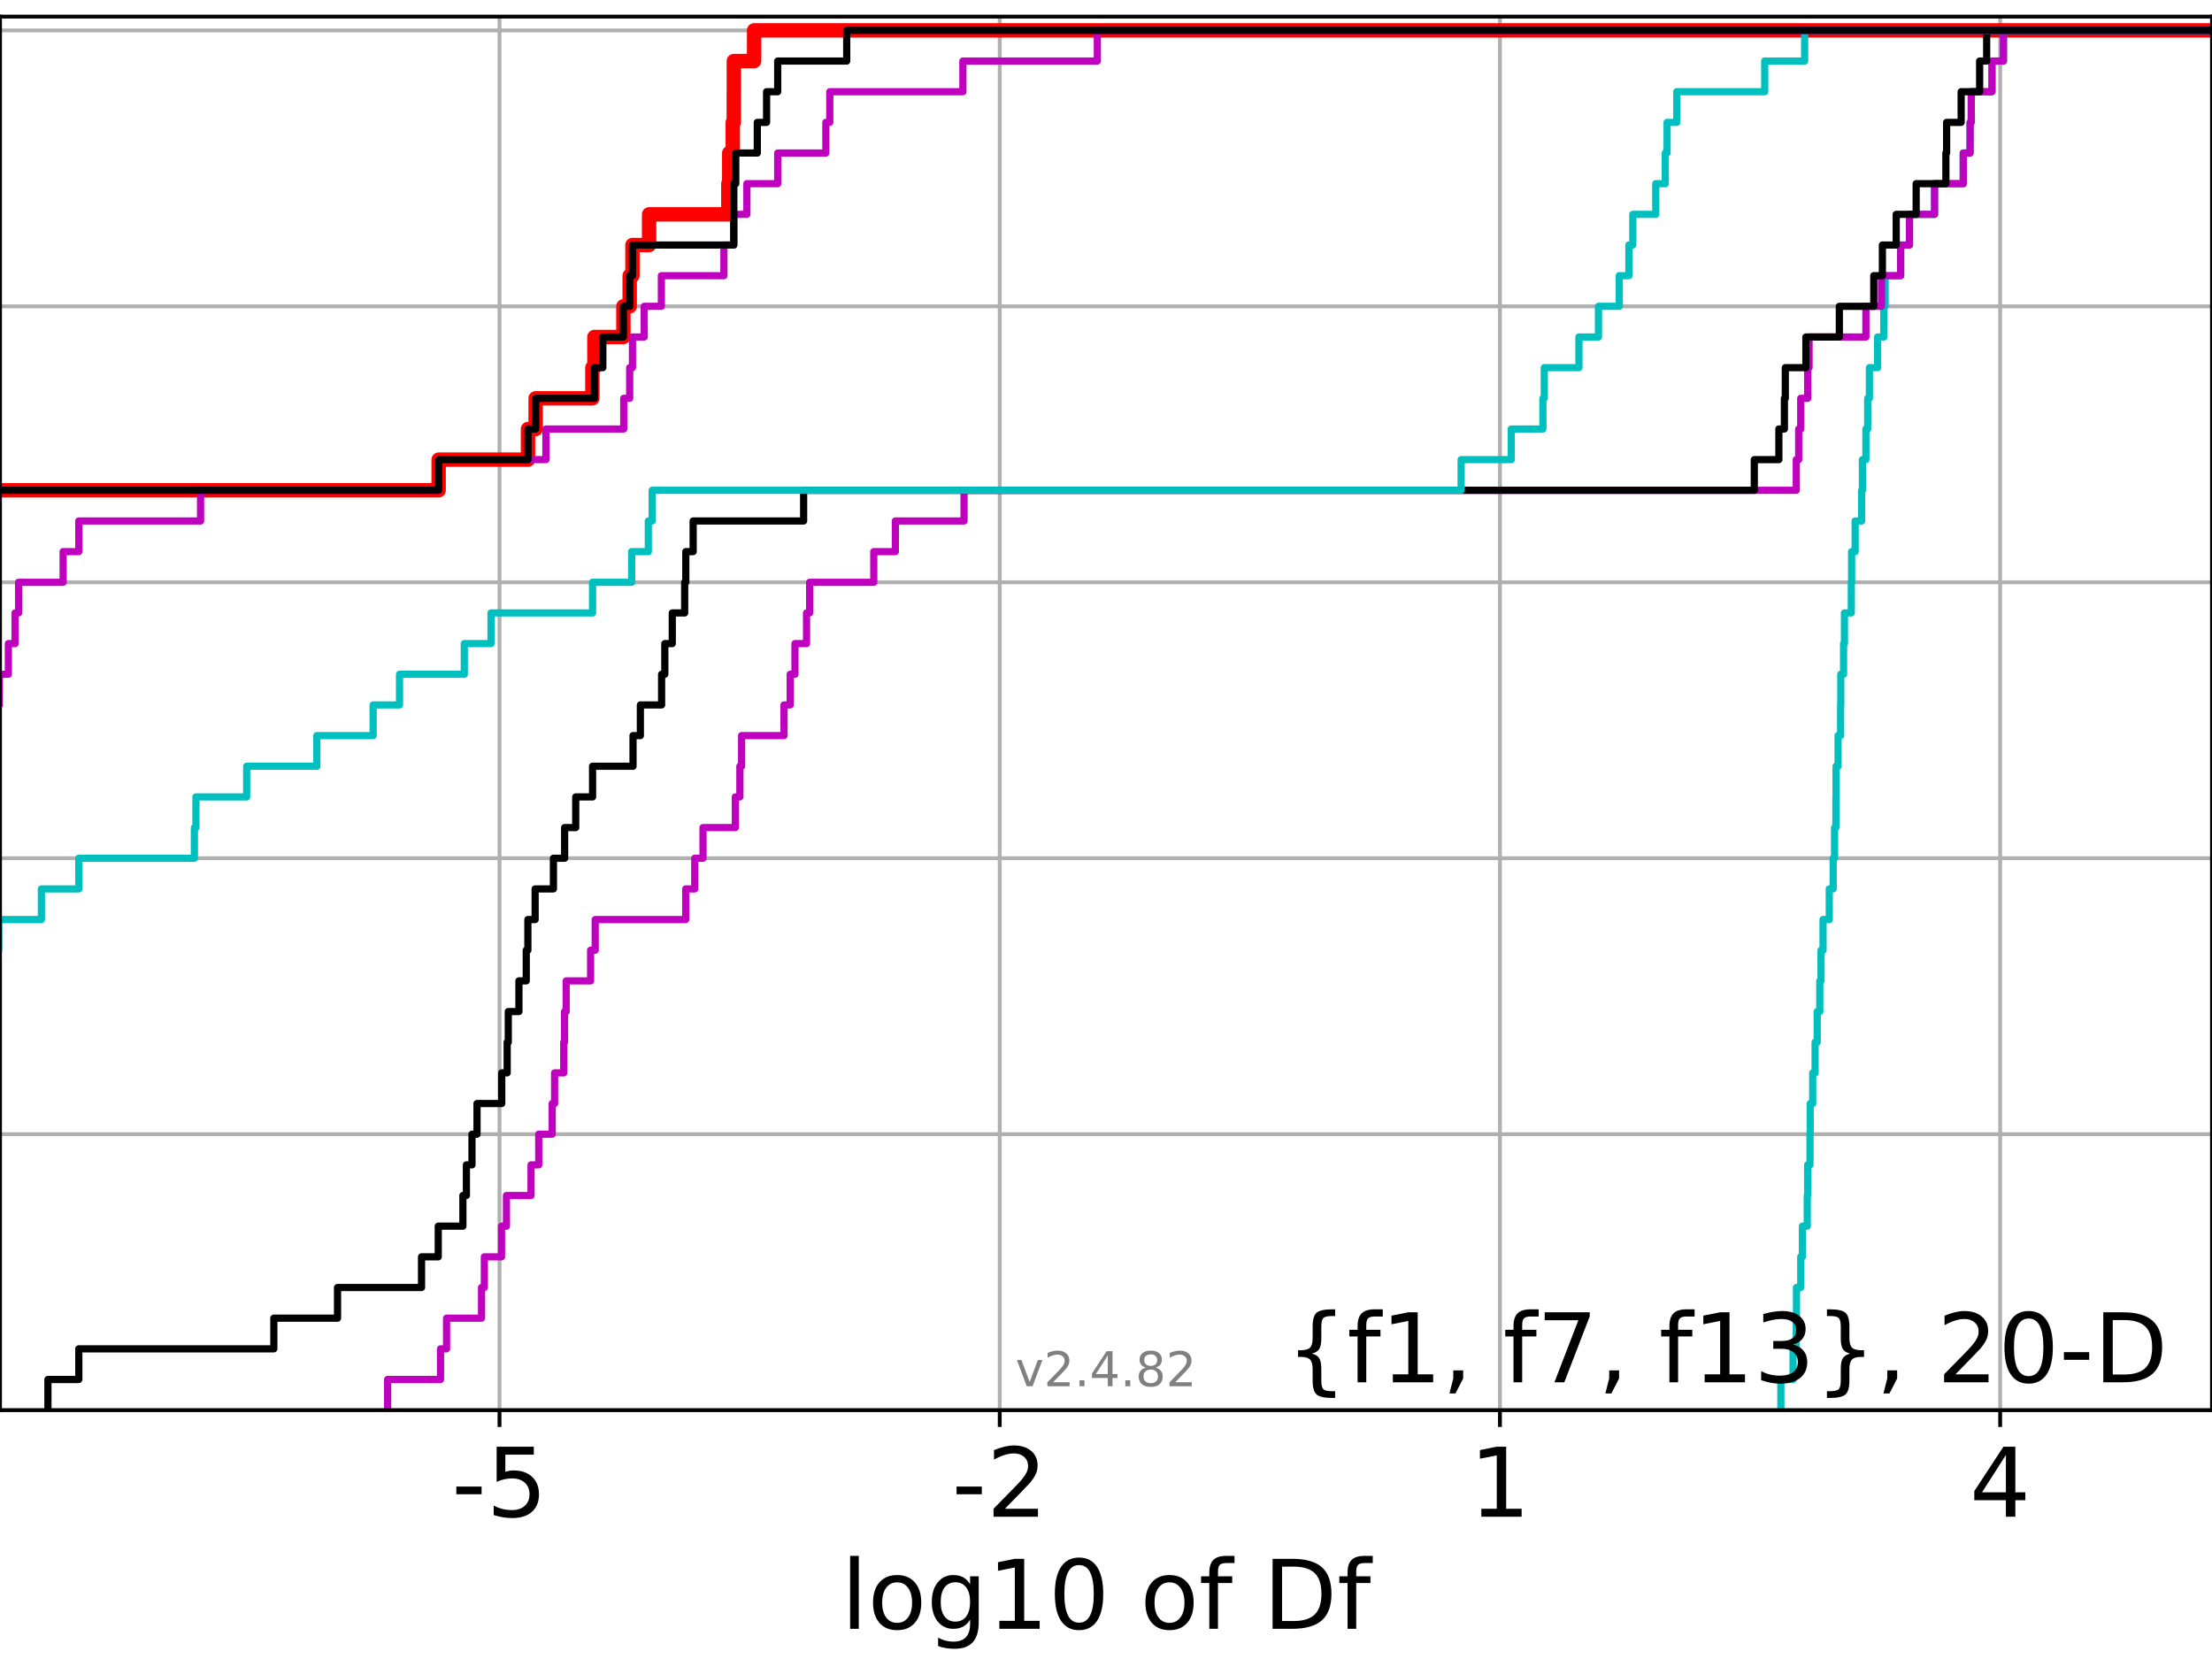 <?xml version="1.0" encoding="utf-8" standalone="no"?>
<!DOCTYPE svg PUBLIC "-//W3C//DTD SVG 1.1//EN"
  "http://www.w3.org/Graphics/SVG/1.1/DTD/svg11.dtd">
<!-- Created with matplotlib (https://matplotlib.org/) -->
<svg height="345.6pt" version="1.1" viewBox="0 0 460.8 345.6" width="460.8pt" xmlns="http://www.w3.org/2000/svg" xmlns:xlink="http://www.w3.org/1999/xlink">
 <defs>
  <style type="text/css">*{stroke-linecap:butt;stroke-linejoin:round;}</style>
 </defs>
 <g id="figure_1">
  <g id="patch_1">
   <path d="M 0 345.6 
L 460.8 345.6 
L 460.8 0 
L 0 0 
z
" style="fill:#ffffff;"/>
  </g>
  <g id="axes_1">
   <g id="patch_2">
    <path d="M 0 293.76 
L 460.8 293.76 
L 460.8 3.456 
L 0 3.456 
z
" style="fill:#ffffff;"/>
   </g>
   <g id="matplotlib.axis_1">
    <g id="xtick_1">
     <g id="line2d_1">
      <path clip-path="url(#pe4663a3180)" d="M 104.055 293.76 
L 104.055 3.456 
" style="fill:none;stroke:#b0b0b0;stroke-linecap:square;stroke-width:0.8;"/>
     </g>
     <g id="line2d_2">
      <defs>
       <path d="M 0 0 
L 0 3.5 
" id="maa90ee53d2" style="stroke:#000000;stroke-width:0.8;"/>
      </defs>
      <g>
       <use style="stroke:#000000;stroke-width:0.8;" x="104.055" xlink:href="#maa90ee53d2" y="293.76"/>
      </g>
     </g>
     <g id="text_1">
      <!-- -5 -->
      <g transform="translate(94.085 315.957)scale(0.2 -0.2)">
       <defs>
        <path d="M 4.891 31.391 
L 31.203 31.391 
L 31.203 23.391 
L 4.891 23.391 
z
" id="DejaVuSans-45"/>
        <path d="M 10.797 72.906 
L 49.516 72.906 
L 49.516 64.594 
L 19.828 64.594 
L 19.828 46.734 
Q 21.969 47.469 24.109 47.828 
Q 26.266 48.188 28.422 48.188 
Q 40.625 48.188 47.75 41.5 
Q 54.891 34.812 54.891 23.391 
Q 54.891 11.625 47.562 5.094 
Q 40.234 -1.422 26.906 -1.422 
Q 22.312 -1.422 17.547 -0.641 
Q 12.797 0.141 7.719 1.703 
L 7.719 11.625 
Q 12.109 9.234 16.797 8.062 
Q 21.484 6.891 26.703 6.891 
Q 35.156 6.891 40.078 11.328 
Q 45.016 15.766 45.016 23.391 
Q 45.016 31 40.078 35.438 
Q 35.156 39.891 26.703 39.891 
Q 22.75 39.891 18.812 39.016 
Q 14.891 38.141 10.797 36.281 
z
" id="DejaVuSans-53"/>
       </defs>
       <use xlink:href="#DejaVuSans-45"/>
       <use x="36.084" xlink:href="#DejaVuSans-53"/>
      </g>
     </g>
    </g>
    <g id="xtick_2">
     <g id="line2d_3">
      <path clip-path="url(#pe4663a3180)" d="M 208.261 293.76 
L 208.261 3.456 
" style="fill:none;stroke:#b0b0b0;stroke-linecap:square;stroke-width:0.8;"/>
     </g>
     <g id="line2d_4">
      <g>
       <use style="stroke:#000000;stroke-width:0.8;" x="208.261" xlink:href="#maa90ee53d2" y="293.76"/>
      </g>
     </g>
     <g id="text_2">
      <!-- -2 -->
      <g transform="translate(198.29 315.957)scale(0.2 -0.2)">
       <defs>
        <path d="M 19.188 8.297 
L 53.609 8.297 
L 53.609 0 
L 7.328 0 
L 7.328 8.297 
Q 12.938 14.109 22.625 23.891 
Q 32.328 33.688 34.812 36.531 
Q 39.547 41.844 41.422 45.531 
Q 43.312 49.219 43.312 52.781 
Q 43.312 58.594 39.234 62.25 
Q 35.156 65.922 28.609 65.922 
Q 23.969 65.922 18.812 64.312 
Q 13.672 62.703 7.812 59.422 
L 7.812 69.391 
Q 13.766 71.781 18.938 73 
Q 24.125 74.219 28.422 74.219 
Q 39.75 74.219 46.484 68.547 
Q 53.219 62.891 53.219 53.422 
Q 53.219 48.922 51.531 44.891 
Q 49.859 40.875 45.406 35.406 
Q 44.188 33.984 37.641 27.219 
Q 31.109 20.453 19.188 8.297 
z
" id="DejaVuSans-50"/>
       </defs>
       <use xlink:href="#DejaVuSans-45"/>
       <use x="36.084" xlink:href="#DejaVuSans-50"/>
      </g>
     </g>
    </g>
    <g id="xtick_3">
     <g id="line2d_5">
      <path clip-path="url(#pe4663a3180)" d="M 312.466 293.76 
L 312.466 3.456 
" style="fill:none;stroke:#b0b0b0;stroke-linecap:square;stroke-width:0.8;"/>
     </g>
     <g id="line2d_6">
      <g>
       <use style="stroke:#000000;stroke-width:0.8;" x="312.466" xlink:href="#maa90ee53d2" y="293.76"/>
      </g>
     </g>
     <g id="text_3">
      <!-- 1 -->
      <g transform="translate(306.103 315.957)scale(0.2 -0.2)">
       <defs>
        <path d="M 12.406 8.297 
L 28.516 8.297 
L 28.516 63.922 
L 10.984 60.406 
L 10.984 69.391 
L 28.422 72.906 
L 38.281 72.906 
L 38.281 8.297 
L 54.391 8.297 
L 54.391 0 
L 12.406 0 
z
" id="DejaVuSans-49"/>
       </defs>
       <use xlink:href="#DejaVuSans-49"/>
      </g>
     </g>
    </g>
    <g id="xtick_4">
     <g id="line2d_7">
      <path clip-path="url(#pe4663a3180)" d="M 416.671 293.76 
L 416.671 3.456 
" style="fill:none;stroke:#b0b0b0;stroke-linecap:square;stroke-width:0.8;"/>
     </g>
     <g id="line2d_8">
      <g>
       <use style="stroke:#000000;stroke-width:0.8;" x="416.671" xlink:href="#maa90ee53d2" y="293.76"/>
      </g>
     </g>
     <g id="text_4">
      <!-- 4 -->
      <g transform="translate(410.309 315.957)scale(0.2 -0.2)">
       <defs>
        <path d="M 37.797 64.312 
L 12.891 25.391 
L 37.797 25.391 
z
M 35.203 72.906 
L 47.609 72.906 
L 47.609 25.391 
L 58.016 25.391 
L 58.016 17.188 
L 47.609 17.188 
L 47.609 0 
L 37.797 0 
L 37.797 17.188 
L 4.891 17.188 
L 4.891 26.703 
z
" id="DejaVuSans-52"/>
       </defs>
       <use xlink:href="#DejaVuSans-52"/>
      </g>
     </g>
    </g>
    <g id="text_5">
     <!-- log10 of Df -->
     <g transform="translate(175.214 339.313)scale(0.2 -0.2)">
      <defs>
       <path d="M 9.422 75.984 
L 18.406 75.984 
L 18.406 0 
L 9.422 0 
z
" id="DejaVuSans-108"/>
       <path d="M 30.609 48.391 
Q 23.391 48.391 19.188 42.75 
Q 14.984 37.109 14.984 27.297 
Q 14.984 17.484 19.156 11.844 
Q 23.344 6.203 30.609 6.203 
Q 37.797 6.203 41.984 11.859 
Q 46.188 17.531 46.188 27.297 
Q 46.188 37.016 41.984 42.703 
Q 37.797 48.391 30.609 48.391 
z
M 30.609 56 
Q 42.328 56 49.016 48.375 
Q 55.719 40.766 55.719 27.297 
Q 55.719 13.875 49.016 6.219 
Q 42.328 -1.422 30.609 -1.422 
Q 18.844 -1.422 12.172 6.219 
Q 5.516 13.875 5.516 27.297 
Q 5.516 40.766 12.172 48.375 
Q 18.844 56 30.609 56 
z
" id="DejaVuSans-111"/>
       <path d="M 45.406 27.984 
Q 45.406 37.75 41.375 43.109 
Q 37.359 48.484 30.078 48.484 
Q 22.859 48.484 18.828 43.109 
Q 14.797 37.75 14.797 27.984 
Q 14.797 18.266 18.828 12.891 
Q 22.859 7.516 30.078 7.516 
Q 37.359 7.516 41.375 12.891 
Q 45.406 18.266 45.406 27.984 
z
M 54.391 6.781 
Q 54.391 -7.172 48.188 -13.984 
Q 42 -20.797 29.203 -20.797 
Q 24.469 -20.797 20.266 -20.094 
Q 16.062 -19.391 12.109 -17.922 
L 12.109 -9.188 
Q 16.062 -11.328 19.922 -12.344 
Q 23.781 -13.375 27.781 -13.375 
Q 36.625 -13.375 41.016 -8.766 
Q 45.406 -4.156 45.406 5.172 
L 45.406 9.625 
Q 42.625 4.781 38.281 2.391 
Q 33.938 0 27.875 0 
Q 17.828 0 11.672 7.656 
Q 5.516 15.328 5.516 27.984 
Q 5.516 40.672 11.672 48.328 
Q 17.828 56 27.875 56 
Q 33.938 56 38.281 53.609 
Q 42.625 51.219 45.406 46.391 
L 45.406 54.688 
L 54.391 54.688 
z
" id="DejaVuSans-103"/>
       <path d="M 31.781 66.406 
Q 24.172 66.406 20.328 58.906 
Q 16.5 51.422 16.5 36.375 
Q 16.5 21.391 20.328 13.891 
Q 24.172 6.391 31.781 6.391 
Q 39.453 6.391 43.281 13.891 
Q 47.125 21.391 47.125 36.375 
Q 47.125 51.422 43.281 58.906 
Q 39.453 66.406 31.781 66.406 
z
M 31.781 74.219 
Q 44.047 74.219 50.516 64.516 
Q 56.984 54.828 56.984 36.375 
Q 56.984 17.969 50.516 8.266 
Q 44.047 -1.422 31.781 -1.422 
Q 19.531 -1.422 13.062 8.266 
Q 6.594 17.969 6.594 36.375 
Q 6.594 54.828 13.062 64.516 
Q 19.531 74.219 31.781 74.219 
z
" id="DejaVuSans-48"/>
       <path id="DejaVuSans-32"/>
       <path d="M 37.109 75.984 
L 37.109 68.5 
L 28.516 68.5 
Q 23.688 68.5 21.797 66.547 
Q 19.922 64.594 19.922 59.516 
L 19.922 54.688 
L 34.719 54.688 
L 34.719 47.703 
L 19.922 47.703 
L 19.922 0 
L 10.891 0 
L 10.891 47.703 
L 2.297 47.703 
L 2.297 54.688 
L 10.891 54.688 
L 10.891 58.5 
Q 10.891 67.625 15.141 71.797 
Q 19.391 75.984 28.609 75.984 
z
" id="DejaVuSans-102"/>
       <path d="M 19.672 64.797 
L 19.672 8.109 
L 31.594 8.109 
Q 46.688 8.109 53.688 14.938 
Q 60.688 21.781 60.688 36.531 
Q 60.688 51.172 53.688 57.984 
Q 46.688 64.797 31.594 64.797 
z
M 9.812 72.906 
L 30.078 72.906 
Q 51.266 72.906 61.172 64.094 
Q 71.094 55.281 71.094 36.531 
Q 71.094 17.672 61.125 8.828 
Q 51.172 0 30.078 0 
L 9.812 0 
z
" id="DejaVuSans-68"/>
      </defs>
      <use xlink:href="#DejaVuSans-108"/>
      <use x="27.783" xlink:href="#DejaVuSans-111"/>
      <use x="88.965" xlink:href="#DejaVuSans-103"/>
      <use x="152.441" xlink:href="#DejaVuSans-49"/>
      <use x="216.064" xlink:href="#DejaVuSans-48"/>
      <use x="279.688" xlink:href="#DejaVuSans-32"/>
      <use x="311.475" xlink:href="#DejaVuSans-111"/>
      <use x="372.656" xlink:href="#DejaVuSans-102"/>
      <use x="407.861" xlink:href="#DejaVuSans-32"/>
      <use x="439.648" xlink:href="#DejaVuSans-68"/>
      <use x="516.65" xlink:href="#DejaVuSans-102"/>
     </g>
    </g>
   </g>
   <g id="matplotlib.axis_2">
    <g id="ytick_1">
     <g id="line2d_9">
      <path clip-path="url(#pe4663a3180)" d="M 0 293.76 
L 460.8 293.76 
" style="fill:none;stroke:#b0b0b0;stroke-linecap:square;stroke-width:0.8;"/>
     </g>
     <g id="line2d_10">
      <defs>
       <path d="M 0 0 
L -3.5 0 
" id="m911910a288" style="stroke:#000000;stroke-width:0.8;"/>
      </defs>
      <g>
       <use style="stroke:#000000;stroke-width:0.8;" x="0" xlink:href="#m911910a288" y="293.76"/>
      </g>
     </g>
    </g>
    <g id="ytick_2">
     <g id="line2d_11">
      <path clip-path="url(#pe4663a3180)" d="M 0 236.274 
L 460.8 236.274 
" style="fill:none;stroke:#b0b0b0;stroke-linecap:square;stroke-width:0.8;"/>
     </g>
     <g id="line2d_12">
      <g>
       <use style="stroke:#000000;stroke-width:0.8;" x="0" xlink:href="#m911910a288" y="236.274"/>
      </g>
     </g>
    </g>
    <g id="ytick_3">
     <g id="line2d_13">
      <path clip-path="url(#pe4663a3180)" d="M 0 178.788 
L 460.8 178.788 
" style="fill:none;stroke:#b0b0b0;stroke-linecap:square;stroke-width:0.8;"/>
     </g>
     <g id="line2d_14">
      <g>
       <use style="stroke:#000000;stroke-width:0.8;" x="0" xlink:href="#m911910a288" y="178.788"/>
      </g>
     </g>
    </g>
    <g id="ytick_4">
     <g id="line2d_15">
      <path clip-path="url(#pe4663a3180)" d="M 0 121.302 
L 460.8 121.302 
" style="fill:none;stroke:#b0b0b0;stroke-linecap:square;stroke-width:0.8;"/>
     </g>
     <g id="line2d_16">
      <g>
       <use style="stroke:#000000;stroke-width:0.8;" x="0" xlink:href="#m911910a288" y="121.302"/>
      </g>
     </g>
    </g>
    <g id="ytick_5">
     <g id="line2d_17">
      <path clip-path="url(#pe4663a3180)" d="M 0 63.816 
L 460.8 63.816 
" style="fill:none;stroke:#b0b0b0;stroke-linecap:square;stroke-width:0.8;"/>
     </g>
     <g id="line2d_18">
      <g>
       <use style="stroke:#000000;stroke-width:0.8;" x="0" xlink:href="#m911910a288" y="63.816"/>
      </g>
     </g>
    </g>
    <g id="ytick_6">
     <g id="line2d_19">
      <path clip-path="url(#pe4663a3180)" d="M 0 6.33 
L 460.8 6.33 
" style="fill:none;stroke:#b0b0b0;stroke-linecap:square;stroke-width:0.8;"/>
     </g>
     <g id="line2d_20">
      <g>
       <use style="stroke:#000000;stroke-width:0.8;" x="0" xlink:href="#m911910a288" y="6.33"/>
      </g>
     </g>
    </g>
   </g>
   <g id="line2d_21">
    <path clip-path="url(#pe4663a3180)" d="M -1 102.14 
L 91.376 102.14 
L 91.376 95.753 
L 109.991 95.753 
L 109.991 89.366 
L 111.581 89.366 
L 111.581 82.978 
L 123.399 82.978 
L 123.399 76.591 
L 123.825 76.591 
L 123.825 70.204 
L 129.862 70.204 
L 129.862 63.816 
L 131.175 63.816 
L 131.175 57.429 
L 131.754 57.429 
L 131.754 51.042 
L 135.222 51.042 
L 135.222 44.654 
L 151.726 44.654 
L 151.726 38.267 
L 151.912 38.267 
L 151.912 31.88 
L 152.649 31.88 
L 152.649 25.492 
L 152.857 25.492 
L 152.857 19.105 
L 152.873 19.105 
L 152.873 12.718 
L 157.095 12.718 
L 157.095 6.33 
L 157.095 6.33 
L 157.095 6.33 
L 460.8 6.33 
" style="fill:none;stroke:#ff0000;stroke-linecap:square;stroke-width:3;"/>
   </g>
   <g id="line2d_22">
    <path clip-path="url(#pe4663a3180)" d="M 370.984 293.76 
L 370.984 287.373 
L 373.527 287.373 
L 373.527 280.985 
L 374.196 280.985 
L 374.196 274.598 
L 374.239 274.598 
L 374.239 268.211 
L 375.125 268.211 
L 375.125 261.823 
L 375.471 261.823 
L 375.471 255.436 
L 376.48 255.436 
L 376.48 249.049 
L 376.57 249.049 
L 376.57 242.661 
L 377.056 242.661 
L 377.056 236.274 
L 377.093 236.274 
L 377.093 229.887 
L 377.622 229.887 
L 377.622 223.499 
L 378.116 223.499 
L 378.116 217.112 
L 378.561 217.112 
L 378.561 210.725 
L 379.097 210.725 
L 379.097 204.337 
L 379.355 204.337 
L 379.355 197.95 
L 379.77 197.95 
L 379.77 191.563 
L 381.069 191.563 
L 381.069 185.175 
L 381.884 185.175 
L 381.884 178.788 
L 382.174 178.788 
L 382.174 172.401 
L 382.451 172.401 
L 382.451 166.013 
L 382.484 166.013 
L 382.484 159.626 
L 382.899 159.626 
L 382.899 153.239 
L 383.435 153.239 
L 383.435 146.851 
L 383.47 146.851 
L 383.47 140.464 
L 384.049 140.464 
L 384.049 134.077 
L 384.231 134.077 
L 384.231 127.69 
L 385.658 127.69 
L 385.658 121.302 
L 385.724 121.302 
L 385.724 114.915 
L 386.459 114.915 
L 386.459 108.528 
L 387.808 108.528 
L 387.808 102.14 
L 387.973 102.14 
L 387.973 95.753 
L 388.7 95.753 
L 388.7 89.366 
L 389.072 89.366 
L 389.072 82.978 
L 389.427 82.978 
L 389.427 76.591 
L 391.142 76.591 
L 391.142 70.204 
L 392.425 70.204 
L 392.425 63.816 
L 392.698 63.816 
L 392.698 57.429 
L 395.941 57.429 
L 395.941 51.042 
L 397.783 51.042 
L 397.783 44.654 
L 403.004 44.654 
L 403.004 38.267 
L 408.983 38.267 
L 408.983 31.88 
L 410.405 31.88 
L 410.405 25.492 
L 410.651 25.492 
L 410.651 19.105 
L 414.967 19.105 
L 414.967 12.718 
L 417.356 12.718 
L 417.356 6.33 
L 417.356 6.33 
L 417.356 6.33 
L 460.8 6.33 
" style="fill:none;stroke:#00bfbf;stroke-linecap:square;stroke-width:1.5;"/>
   </g>
   <g id="line2d_23">
    <path clip-path="url(#pe4663a3180)" d="M 80.748 293.76 
L 80.748 287.373 
L 91.768 287.373 
L 91.768 280.985 
L 93.027 280.985 
L 93.027 274.598 
L 100.316 274.598 
L 100.316 268.211 
L 100.9 268.211 
L 100.9 261.823 
L 104.471 261.823 
L 104.471 255.436 
L 105.501 255.436 
L 105.501 249.049 
L 110.624 249.049 
L 110.624 242.661 
L 112.228 242.661 
L 112.228 236.274 
L 115.035 236.274 
L 115.035 229.887 
L 115.533 229.887 
L 115.533 223.499 
L 117.43 223.499 
L 117.43 217.112 
L 117.606 217.112 
L 117.606 210.725 
L 117.944 210.725 
L 117.944 204.337 
L 123.031 204.337 
L 123.031 197.95 
L 123.992 197.95 
L 123.992 191.563 
L 142.846 191.563 
L 142.846 185.175 
L 144.729 185.175 
L 144.729 178.788 
L 146.45 178.788 
L 146.45 172.401 
L 153.181 172.401 
L 153.181 166.013 
L 154.13 166.013 
L 154.13 159.626 
L 154.488 159.626 
L 154.488 153.239 
L 163.322 153.239 
L 163.322 146.851 
L 164.612 146.851 
L 164.612 140.464 
L 165.607 140.464 
L 165.607 134.077 
L 168.018 134.077 
L 168.018 127.69 
L 168.66 127.69 
L 168.66 121.302 
L 182.026 121.302 
L 182.026 114.915 
L 186.521 114.915 
L 186.521 108.528 
L 200.83 108.528 
L 200.83 102.14 
L 374.196 102.14 
L 374.196 95.753 
L 374.701 95.753 
L 374.701 89.366 
L 375.125 89.366 
L 375.125 82.978 
L 376.57 82.978 
L 376.57 76.591 
L 376.859 76.591 
L 376.859 70.204 
L 388.7 70.204 
L 388.7 63.816 
L 391.944 63.816 
L 391.944 57.429 
L 395.941 57.429 
L 395.941 51.042 
L 397.783 51.042 
L 397.783 44.654 
L 403.004 44.654 
L 403.004 38.267 
L 408.983 38.267 
L 408.983 31.88 
L 410.405 31.88 
L 410.405 25.492 
L 410.651 25.492 
L 410.651 19.105 
L 414.967 19.105 
L 414.967 12.718 
L 417.356 12.718 
L 417.356 6.33 
L 417.356 6.33 
L 417.356 6.33 
L 460.8 6.33 
" style="fill:none;stroke:#bf00bf;stroke-linecap:square;stroke-width:1.5;"/>
   </g>
   <g id="line2d_24">
    <path clip-path="url(#pe4663a3180)" d="M 9.984 293.76 
L 9.984 287.373 
L 16.418 287.373 
L 16.418 280.985 
L 57.047 280.985 
L 57.047 274.598 
L 70.313 274.598 
L 70.313 268.211 
L 87.811 268.211 
L 87.811 261.823 
L 91.295 261.823 
L 91.295 255.436 
L 96.428 255.436 
L 96.428 249.049 
L 97.16 249.049 
L 97.16 242.661 
L 98.323 242.661 
L 98.323 236.274 
L 99.373 236.274 
L 99.373 229.887 
L 104.522 229.887 
L 104.522 223.499 
L 105.654 223.499 
L 105.654 217.112 
L 105.886 217.112 
L 105.886 210.725 
L 108.103 210.725 
L 108.103 204.337 
L 109.628 204.337 
L 109.628 197.95 
L 109.965 197.95 
L 109.965 191.563 
L 111.48 191.563 
L 111.48 185.175 
L 115.289 185.175 
L 115.289 178.788 
L 117.626 178.788 
L 117.626 172.401 
L 119.936 172.401 
L 119.936 166.013 
L 123.442 166.013 
L 123.442 159.626 
L 131.871 159.626 
L 131.871 153.239 
L 133.401 153.239 
L 133.401 146.851 
L 137.825 146.851 
L 137.825 140.464 
L 138.495 140.464 
L 138.495 134.077 
L 140.046 134.077 
L 140.046 127.69 
L 142.632 127.69 
L 142.632 121.302 
L 142.865 121.302 
L 142.865 114.915 
L 144.397 114.915 
L 144.397 108.528 
L 167.411 108.528 
L 167.411 102.14 
L 365.451 102.14 
L 365.451 95.753 
L 370.57 95.753 
L 370.57 89.366 
L 371.723 89.366 
L 371.723 82.978 
L 371.911 82.978 
L 371.911 76.591 
L 376.199 76.591 
L 376.199 70.204 
L 383.167 70.204 
L 383.167 63.816 
L 390.344 63.816 
L 390.344 57.429 
L 392.137 57.429 
L 392.137 51.042 
L 395.016 51.042 
L 395.016 44.654 
L 399.174 44.654 
L 399.174 38.267 
L 405.362 38.267 
L 405.362 31.88 
L 405.517 31.88 
L 405.517 25.492 
L 408.543 25.492 
L 408.543 19.105 
L 412.395 19.105 
L 412.395 12.718 
L 413.857 12.718 
L 413.857 6.33 
L 413.857 6.33 
L 413.857 6.33 
L 460.8 6.33 
" style="fill:none;stroke:#000000;stroke-linecap:square;stroke-width:1.5;"/>
   </g>
   <g id="line2d_25">
    <path clip-path="url(#pe4663a3180)" d="M -1 197.95 
L -0.276 197.95 
L -0.276 191.563 
L 8.625 191.563 
L 8.625 185.175 
L 16.413 185.175 
L 16.413 178.788 
L 40.494 178.788 
L 40.494 172.401 
L 40.815 172.401 
L 40.815 166.013 
L 51.387 166.013 
L 51.387 159.626 
L 66 159.626 
L 66 153.239 
L 77.732 153.239 
L 77.732 146.851 
L 83.232 146.851 
L 83.232 140.464 
L 96.721 140.464 
L 96.721 134.077 
L 102.289 134.077 
L 102.289 127.69 
L 123.442 127.69 
L 123.442 121.302 
L 131.585 121.302 
L 131.585 114.915 
L 135.056 114.915 
L 135.056 108.528 
L 135.857 108.528 
L 135.857 102.14 
L 304.383 102.14 
L 304.383 95.753 
L 314.819 95.753 
L 314.819 89.366 
L 321.409 89.366 
L 321.409 82.978 
L 321.702 82.978 
L 321.702 76.591 
L 328.924 76.591 
L 328.924 70.204 
L 332.99 70.204 
L 332.99 63.816 
L 337.32 63.816 
L 337.32 57.429 
L 339.33 57.429 
L 339.33 51.042 
L 340.143 51.042 
L 340.143 44.654 
L 344.928 44.654 
L 344.928 38.267 
L 346.907 38.267 
L 346.907 31.88 
L 347.281 31.88 
L 347.281 25.492 
L 349.303 25.492 
L 349.303 19.105 
L 367.624 19.105 
L 367.624 12.718 
L 375.939 12.718 
L 375.939 6.33 
L 375.939 6.33 
L 375.939 6.33 
L 460.8 6.33 
" style="fill:none;stroke:#00bfbf;stroke-linecap:square;stroke-width:1.5;"/>
   </g>
   <g id="line2d_26">
    <path clip-path="url(#pe4663a3180)" d="M -1 146.851 
L -0.143 146.851 
L -0.143 140.464 
L 1.741 140.464 
L 1.741 134.077 
L 3.136 134.077 
L 3.136 127.69 
L 3.871 127.69 
L 3.871 121.302 
L 13.152 121.302 
L 13.152 114.915 
L 16.413 114.915 
L 16.413 108.528 
L 41.782 108.528 
L 41.782 102.14 
L 91.376 102.14 
L 91.376 95.753 
L 113.721 95.753 
L 113.721 89.366 
L 129.935 89.366 
L 129.935 82.978 
L 131.175 82.978 
L 131.175 76.591 
L 131.754 76.591 
L 131.754 70.204 
L 134.199 70.204 
L 134.199 63.816 
L 137.774 63.816 
L 137.774 57.429 
L 150.802 57.429 
L 150.802 51.042 
L 152.873 51.042 
L 152.873 44.654 
L 155.587 44.654 
L 155.587 38.267 
L 162.013 38.267 
L 162.013 31.88 
L 172.041 31.88 
L 172.041 25.492 
L 172.86 25.492 
L 172.86 19.105 
L 200.59 19.105 
L 200.59 12.718 
L 228.594 12.718 
L 228.594 6.33 
L 228.594 6.33 
L 228.594 6.33 
L 460.8 6.33 
" style="fill:none;stroke:#bf00bf;stroke-linecap:square;stroke-width:1.5;"/>
   </g>
   <g id="line2d_27">
    <path clip-path="url(#pe4663a3180)" d="M -1 102.14 
L 91.376 102.14 
L 91.376 95.753 
L 109.991 95.753 
L 109.991 89.366 
L 111.581 89.366 
L 111.581 82.978 
L 123.825 82.978 
L 123.825 76.591 
L 125.581 76.591 
L 125.581 70.204 
L 129.862 70.204 
L 129.862 63.816 
L 131.175 63.816 
L 131.175 57.429 
L 131.754 57.429 
L 131.754 51.042 
L 152.857 51.042 
L 152.857 44.654 
L 152.873 44.654 
L 152.873 38.267 
L 153.272 38.267 
L 153.272 31.88 
L 157.761 31.88 
L 157.761 25.492 
L 159.693 25.492 
L 159.693 19.105 
L 162.013 19.105 
L 162.013 12.718 
L 176.385 12.718 
L 176.385 6.33 
L 176.385 6.33 
L 176.385 6.33 
L 460.8 6.33 
" style="fill:none;stroke:#000000;stroke-linecap:square;stroke-width:1.5;"/>
   </g>
   <g id="patch_3">
    <path d="M 0 293.76 
L 0 3.456 
" style="fill:none;stroke:#000000;stroke-linecap:square;stroke-linejoin:miter;stroke-width:0.8;"/>
   </g>
   <g id="patch_4">
    <path d="M 460.8 293.76 
L 460.8 3.456 
" style="fill:none;stroke:#000000;stroke-linecap:square;stroke-linejoin:miter;stroke-width:0.8;"/>
   </g>
   <g id="patch_5">
    <path d="M 0 293.76 
L 460.8 293.76 
" style="fill:none;stroke:#000000;stroke-linecap:square;stroke-linejoin:miter;stroke-width:0.8;"/>
   </g>
   <g id="patch_6">
    <path d="M 0 3.456 
L 460.8 3.456 
" style="fill:none;stroke:#000000;stroke-linecap:square;stroke-linejoin:miter;stroke-width:0.8;"/>
   </g>
   <g id="text_6">
    <!-- {f1, f7, f13}, 20-D -->
    <g transform="translate(267.909 287.954)scale(0.2 -0.2)">
     <defs>
      <path d="M 51.125 -9.281 
L 51.125 -16.312 
L 48.094 -16.312 
Q 35.938 -16.312 31.812 -12.688 
Q 27.688 -9.078 27.688 1.703 
L 27.688 13.375 
Q 27.688 20.75 25.047 23.578 
Q 22.406 26.422 15.484 26.422 
L 12.5 26.422 
L 12.5 33.406 
L 15.484 33.406 
Q 22.469 33.406 25.078 36.203 
Q 27.688 39.016 27.688 46.297 
L 27.688 58.016 
Q 27.688 68.797 31.812 72.391 
Q 35.938 75.984 48.094 75.984 
L 51.125 75.984 
L 51.125 69 
L 47.797 69 
Q 40.922 69 38.812 66.844 
Q 36.719 64.703 36.719 57.812 
L 36.719 45.703 
Q 36.719 38.031 34.5 34.562 
Q 32.281 31.109 26.906 29.891 
Q 32.328 28.562 34.516 25.094 
Q 36.719 21.625 36.719 14.016 
L 36.719 1.906 
Q 36.719 -4.984 38.812 -7.125 
Q 40.922 -9.281 47.797 -9.281 
z
" id="DejaVuSans-123"/>
      <path d="M 11.719 12.406 
L 22.016 12.406 
L 22.016 4 
L 14.016 -11.625 
L 7.719 -11.625 
L 11.719 4 
z
" id="DejaVuSans-44"/>
      <path d="M 8.203 72.906 
L 55.078 72.906 
L 55.078 68.703 
L 28.609 0 
L 18.312 0 
L 43.219 64.594 
L 8.203 64.594 
z
" id="DejaVuSans-55"/>
      <path d="M 40.578 39.312 
Q 47.656 37.797 51.625 33 
Q 55.609 28.219 55.609 21.188 
Q 55.609 10.406 48.188 4.484 
Q 40.766 -1.422 27.094 -1.422 
Q 22.516 -1.422 17.656 -0.516 
Q 12.797 0.391 7.625 2.203 
L 7.625 11.719 
Q 11.719 9.328 16.594 8.109 
Q 21.484 6.891 26.812 6.891 
Q 36.078 6.891 40.938 10.547 
Q 45.797 14.203 45.797 21.188 
Q 45.797 27.641 41.281 31.266 
Q 36.766 34.906 28.719 34.906 
L 20.219 34.906 
L 20.219 43.016 
L 29.109 43.016 
Q 36.375 43.016 40.234 45.922 
Q 44.094 48.828 44.094 54.297 
Q 44.094 59.906 40.109 62.906 
Q 36.141 65.922 28.719 65.922 
Q 24.656 65.922 20.016 65.031 
Q 15.375 64.156 9.812 62.312 
L 9.812 71.094 
Q 15.438 72.656 20.344 73.438 
Q 25.25 74.219 29.594 74.219 
Q 40.828 74.219 47.359 69.109 
Q 53.906 64.016 53.906 55.328 
Q 53.906 49.266 50.438 45.094 
Q 46.969 40.922 40.578 39.312 
z
" id="DejaVuSans-51"/>
      <path d="M 12.5 -9.281 
L 15.922 -9.281 
Q 22.75 -9.281 24.828 -7.172 
Q 26.906 -5.078 26.906 1.906 
L 26.906 14.016 
Q 26.906 21.625 29.094 25.094 
Q 31.297 28.562 36.719 29.891 
Q 31.297 31.109 29.094 34.562 
Q 26.906 38.031 26.906 45.703 
L 26.906 57.812 
Q 26.906 64.75 24.828 66.875 
Q 22.75 69 15.922 69 
L 12.5 69 
L 12.5 75.984 
L 15.578 75.984 
Q 27.734 75.984 31.812 72.391 
Q 35.891 68.797 35.891 58.016 
L 35.891 46.297 
Q 35.891 39.016 38.516 36.203 
Q 41.156 33.406 48.094 33.406 
L 51.125 33.406 
L 51.125 26.422 
L 48.094 26.422 
Q 41.156 26.422 38.516 23.578 
Q 35.891 20.75 35.891 13.375 
L 35.891 1.703 
Q 35.891 -9.078 31.812 -12.688 
Q 27.734 -16.312 15.578 -16.312 
L 12.5 -16.312 
z
" id="DejaVuSans-125"/>
     </defs>
     <use xlink:href="#DejaVuSans-123"/>
     <use x="63.623" xlink:href="#DejaVuSans-102"/>
     <use x="98.828" xlink:href="#DejaVuSans-49"/>
     <use x="162.451" xlink:href="#DejaVuSans-44"/>
     <use x="194.238" xlink:href="#DejaVuSans-32"/>
     <use x="226.025" xlink:href="#DejaVuSans-102"/>
     <use x="261.23" xlink:href="#DejaVuSans-55"/>
     <use x="324.854" xlink:href="#DejaVuSans-44"/>
     <use x="356.641" xlink:href="#DejaVuSans-32"/>
     <use x="388.428" xlink:href="#DejaVuSans-102"/>
     <use x="423.633" xlink:href="#DejaVuSans-49"/>
     <use x="487.256" xlink:href="#DejaVuSans-51"/>
     <use x="550.879" xlink:href="#DejaVuSans-125"/>
     <use x="614.502" xlink:href="#DejaVuSans-44"/>
     <use x="646.289" xlink:href="#DejaVuSans-32"/>
     <use x="678.076" xlink:href="#DejaVuSans-50"/>
     <use x="741.699" xlink:href="#DejaVuSans-48"/>
     <use x="805.322" xlink:href="#DejaVuSans-45"/>
     <use x="841.406" xlink:href="#DejaVuSans-68"/>
    </g>
   </g>
   <g id="text_7">
    <!-- v2.4.82 -->
    <g style="fill:#808080;" transform="translate(211.537 288.777)scale(0.1 -0.1)">
     <defs>
      <path d="M 2.984 54.688 
L 12.5 54.688 
L 29.594 8.797 
L 46.688 54.688 
L 56.203 54.688 
L 35.688 0 
L 23.484 0 
z
" id="DejaVuSans-118"/>
      <path d="M 10.688 12.406 
L 21 12.406 
L 21 0 
L 10.688 0 
z
" id="DejaVuSans-46"/>
      <path d="M 31.781 34.625 
Q 24.75 34.625 20.719 30.859 
Q 16.703 27.094 16.703 20.516 
Q 16.703 13.922 20.719 10.156 
Q 24.75 6.391 31.781 6.391 
Q 38.812 6.391 42.859 10.172 
Q 46.922 13.969 46.922 20.516 
Q 46.922 27.094 42.891 30.859 
Q 38.875 34.625 31.781 34.625 
z
M 21.922 38.812 
Q 15.578 40.375 12.031 44.719 
Q 8.5 49.078 8.5 55.328 
Q 8.5 64.062 14.719 69.141 
Q 20.953 74.219 31.781 74.219 
Q 42.672 74.219 48.875 69.141 
Q 55.078 64.062 55.078 55.328 
Q 55.078 49.078 51.531 44.719 
Q 48 40.375 41.703 38.812 
Q 48.828 37.156 52.797 32.312 
Q 56.781 27.484 56.781 20.516 
Q 56.781 9.906 50.312 4.234 
Q 43.844 -1.422 31.781 -1.422 
Q 19.734 -1.422 13.25 4.234 
Q 6.781 9.906 6.781 20.516 
Q 6.781 27.484 10.781 32.312 
Q 14.797 37.156 21.922 38.812 
z
M 18.312 54.391 
Q 18.312 48.734 21.844 45.562 
Q 25.391 42.391 31.781 42.391 
Q 38.141 42.391 41.719 45.562 
Q 45.312 48.734 45.312 54.391 
Q 45.312 60.062 41.719 63.234 
Q 38.141 66.406 31.781 66.406 
Q 25.391 66.406 21.844 63.234 
Q 18.312 60.062 18.312 54.391 
z
" id="DejaVuSans-56"/>
     </defs>
     <use xlink:href="#DejaVuSans-118"/>
     <use x="59.18" xlink:href="#DejaVuSans-50"/>
     <use x="122.803" xlink:href="#DejaVuSans-46"/>
     <use x="154.59" xlink:href="#DejaVuSans-52"/>
     <use x="218.213" xlink:href="#DejaVuSans-46"/>
     <use x="250" xlink:href="#DejaVuSans-56"/>
     <use x="313.623" xlink:href="#DejaVuSans-50"/>
    </g>
   </g>
  </g>
 </g>
 <defs>
  <clipPath id="pe4663a3180">
   <rect height="290.304" width="460.8" x="0" y="3.456"/>
  </clipPath>
 </defs>
</svg>
